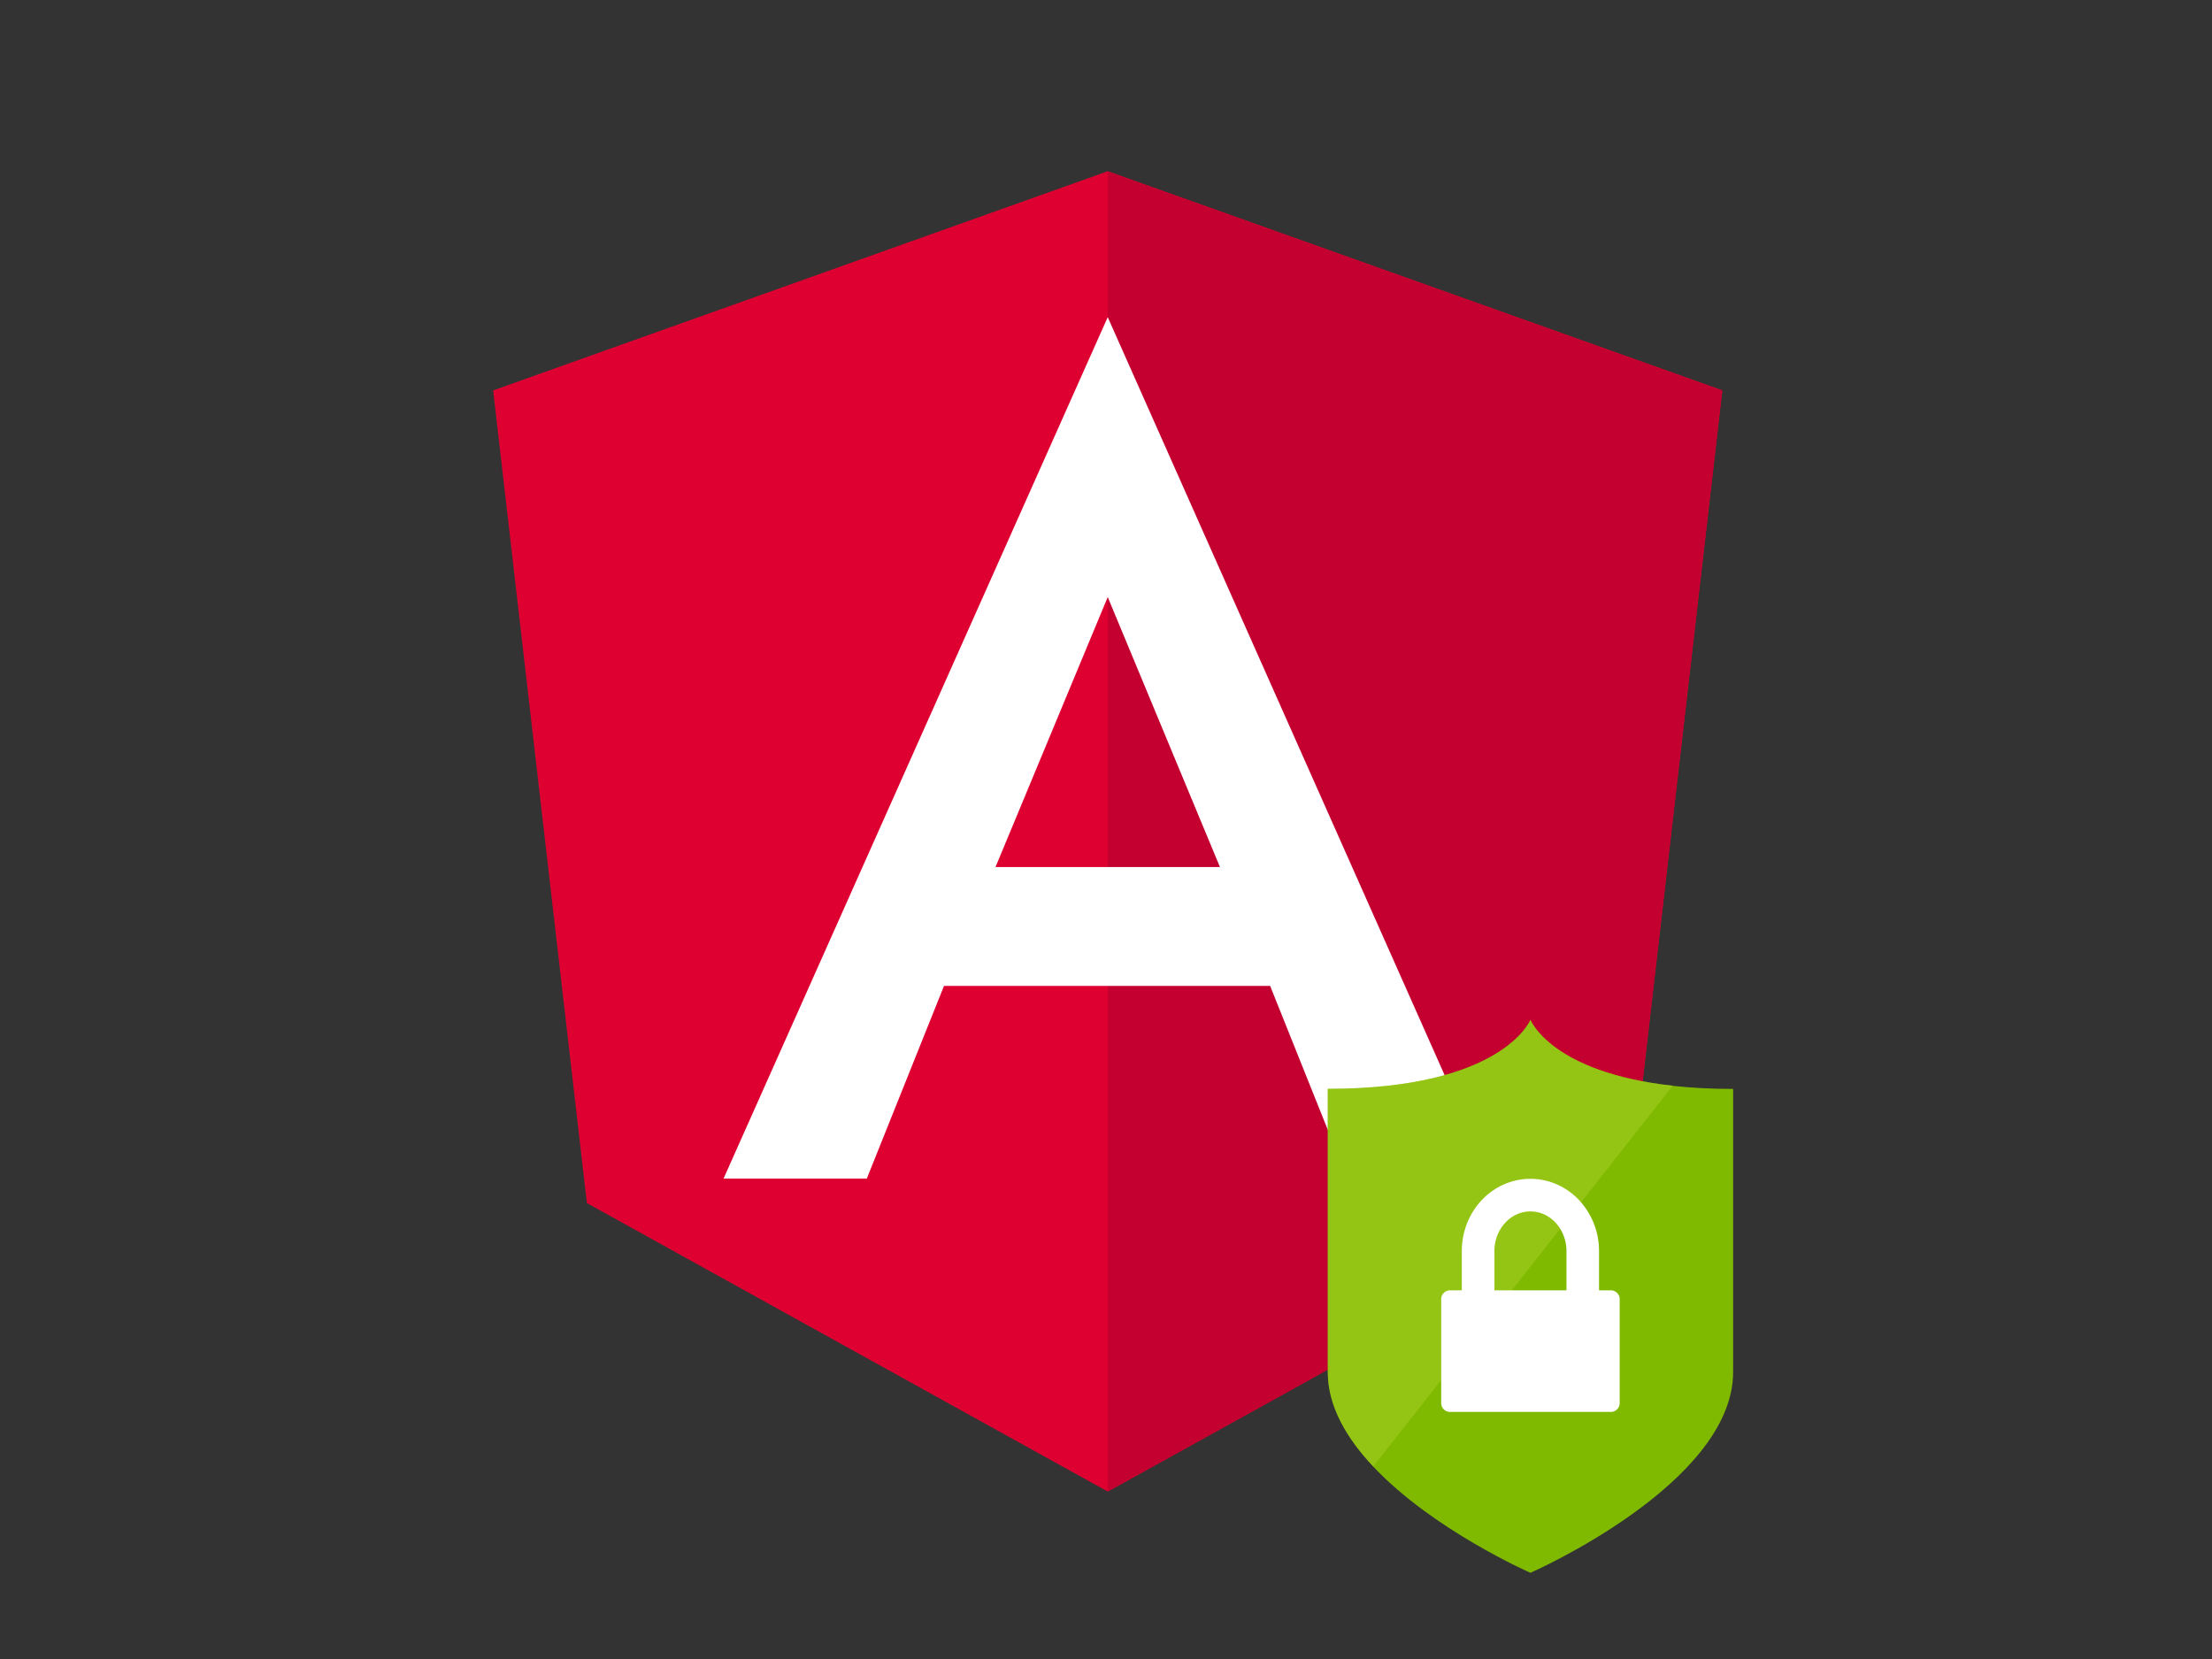 <?xml version="1.0" encoding="UTF-8" standalone="no" ?>
<!DOCTYPE svg PUBLIC "-//W3C//DTD SVG 1.1//EN" "http://www.w3.org/Graphics/SVG/1.1/DTD/svg11.dtd">
<svg xmlns="http://www.w3.org/2000/svg" xmlns:xlink="http://www.w3.org/1999/xlink" version="1.1" width="640" height="480" viewBox="0 0 640 480" xml:space="preserve">
<rect x="0" y="0" width="640" height="480" fill="#333333" stroke="none"/>
<desc>Created with Fabric.js 3.6.3</desc>
<defs>
</defs>
<g transform="matrix(1.91 0 0 1.91 320.5 231)"  >
<g style=""   >
		<g transform="matrix(1 0 0 1 0 5)"  >
<polygon style="stroke: none; stroke-width: 1; stroke-dasharray: none; stroke-linecap: butt; stroke-dashoffset: 0; stroke-linejoin: miter; stroke-miterlimit: 4; fill: rgb(221,0,49); fill-rule: nonzero; opacity: 1;"  points="0,-100 0,-100 0,-100 -93.1,-66.8 -78.9,56.3 0,100 0,100 0,100 78.9,56.3 93.1,-66.8 " />
</g>
		<g transform="matrix(1 0 0 1 46.55 5)"  >
<polygon style="stroke: none; stroke-width: 1; stroke-dasharray: none; stroke-linecap: butt; stroke-dashoffset: 0; stroke-linejoin: miter; stroke-miterlimit: 4; fill: rgb(195,0,47); fill-rule: nonzero; opacity: 1;"  points="-46.55,-100 -46.55,-77.8 -46.55,-77.9 -46.55,23.4 -46.55,23.4 -46.55,100 -46.55,100 32.35,56.3 46.55,-66.8 -46.55,-100 " />
</g>
		<g transform="matrix(1 0 0 1 -0.1 -7.65)"  >
<path style="stroke: none; stroke-width: 1; stroke-dasharray: none; stroke-linecap: butt; stroke-dashoffset: 0; stroke-linejoin: miter; stroke-miterlimit: 4; fill: rgb(255,255,255); fill-rule: nonzero; opacity: 1;"  transform=" translate(-124.9, -117.35)" d="M 125 52.1 L 66.8 182.6 h 0 h 21.7 h 0 l 11.7 -29.2 h 49.4 l 11.7 29.2 h 0 h 21.7 h 0 L 125 52.1 L 125 52.1 L 125 52.1 L 125 52.1 L 125 52.1 z M 142 135.4 H 108 l 17 -40.9 L 142 135.4 z" stroke-linecap="round" />
</g>
</g>
</g>
<g transform="matrix(3.2 0 0 3.2 442.81 375.06)"  >
<g style=""   >
		<g transform="matrix(1 0 0 1 0 0)"  >
<path style="stroke: none; stroke-width: 1; stroke-dasharray: none; stroke-linecap: butt; stroke-dashoffset: 0; stroke-linejoin: miter; stroke-miterlimit: 4; fill: rgb(127,186,0); fill-rule: nonzero; opacity: 1;"  transform=" translate(-18.33, -25)" d="M 31.185 5.96 C 20.17 4.745 18.326 0 18.326 0 S 15.847 6.242 0 6.242 v 25.61 c 0 3.097 1.72 5.997 4.104 8.532 C 9.506 46.133 18.327 50 18.327 50 s 18.327 -8.03 18.327 -18.15 v -25.6 c -2.038 0 -3.85 -0.103 -5.47 -0.282 z" stroke-linecap="round" />
</g>
		<g transform="matrix(1 0 0 1 -2.73 -4.81)"  >
<path style="stroke: none; stroke-width: 1; stroke-dasharray: none; stroke-linecap: butt; stroke-dashoffset: 0; stroke-linejoin: miter; stroke-miterlimit: 4; fill: rgb(184,212,50); fill-rule: nonzero; opacity: 0.4;"  transform=" translate(-15.59, -20.19)" d="M 22.86 16.543 L 31.185 5.96 C 20.17 4.745 18.326 0 18.326 0 S 15.847 6.242 0 6.242 v 25.61 c 0 3.097 1.72 5.997 4.104 8.532 L 22.86 16.543 z" stroke-linecap="round" />
</g>
		<g transform="matrix(1 0 0 1 0 -0.08)"  >
<path style="stroke: none; stroke-width: 1; stroke-dasharray: none; stroke-linecap: butt; stroke-dashoffset: 0; stroke-linejoin: miter; stroke-miterlimit: 4; fill: rgb(255,255,255); fill-rule: nonzero; opacity: 1;"  transform=" translate(-18.33, -24.92)" d="M 25.595 24.46 H 24.53 v -3.552 c 0 -1.71 -0.63 -3.276 -1.67 -4.45 l -0.112 -0.133 c -1.107 -1.186 -2.683 -1.948 -4.422 -1.947 s -3.312 0.76 -4.42 1.947 s -1.783 2.81 -1.783 4.582 v 3.553 H 11.06 a 0.8 0.8 0 0 0 -0.801 0.801 v 9.392 a 0.8 0.8 0 0 0 0.801 0.801 h 14.536 a 0.8 0.8 0 0 0 0.801 -0.801 v -9.39 a 0.8 0.8 0 0 0 -0.801 -0.802 z m -4.01 0.001 h -5.02 h 0.001 h -1.495 v -3.552 c 0 -1.022 0.386 -1.927 0.988 -2.57 s 1.395 -1.013 2.268 -1.013 s 1.665 0.37 2.27 1.013 a 3.67 3.67 0 0 1 0.389 0.504 l -0.001 0.001 a 3.8 3.8 0 0 1 0.6 2.064 v 3.554 z" stroke-linecap="round" />
</g>
</g>
</g>
</svg>